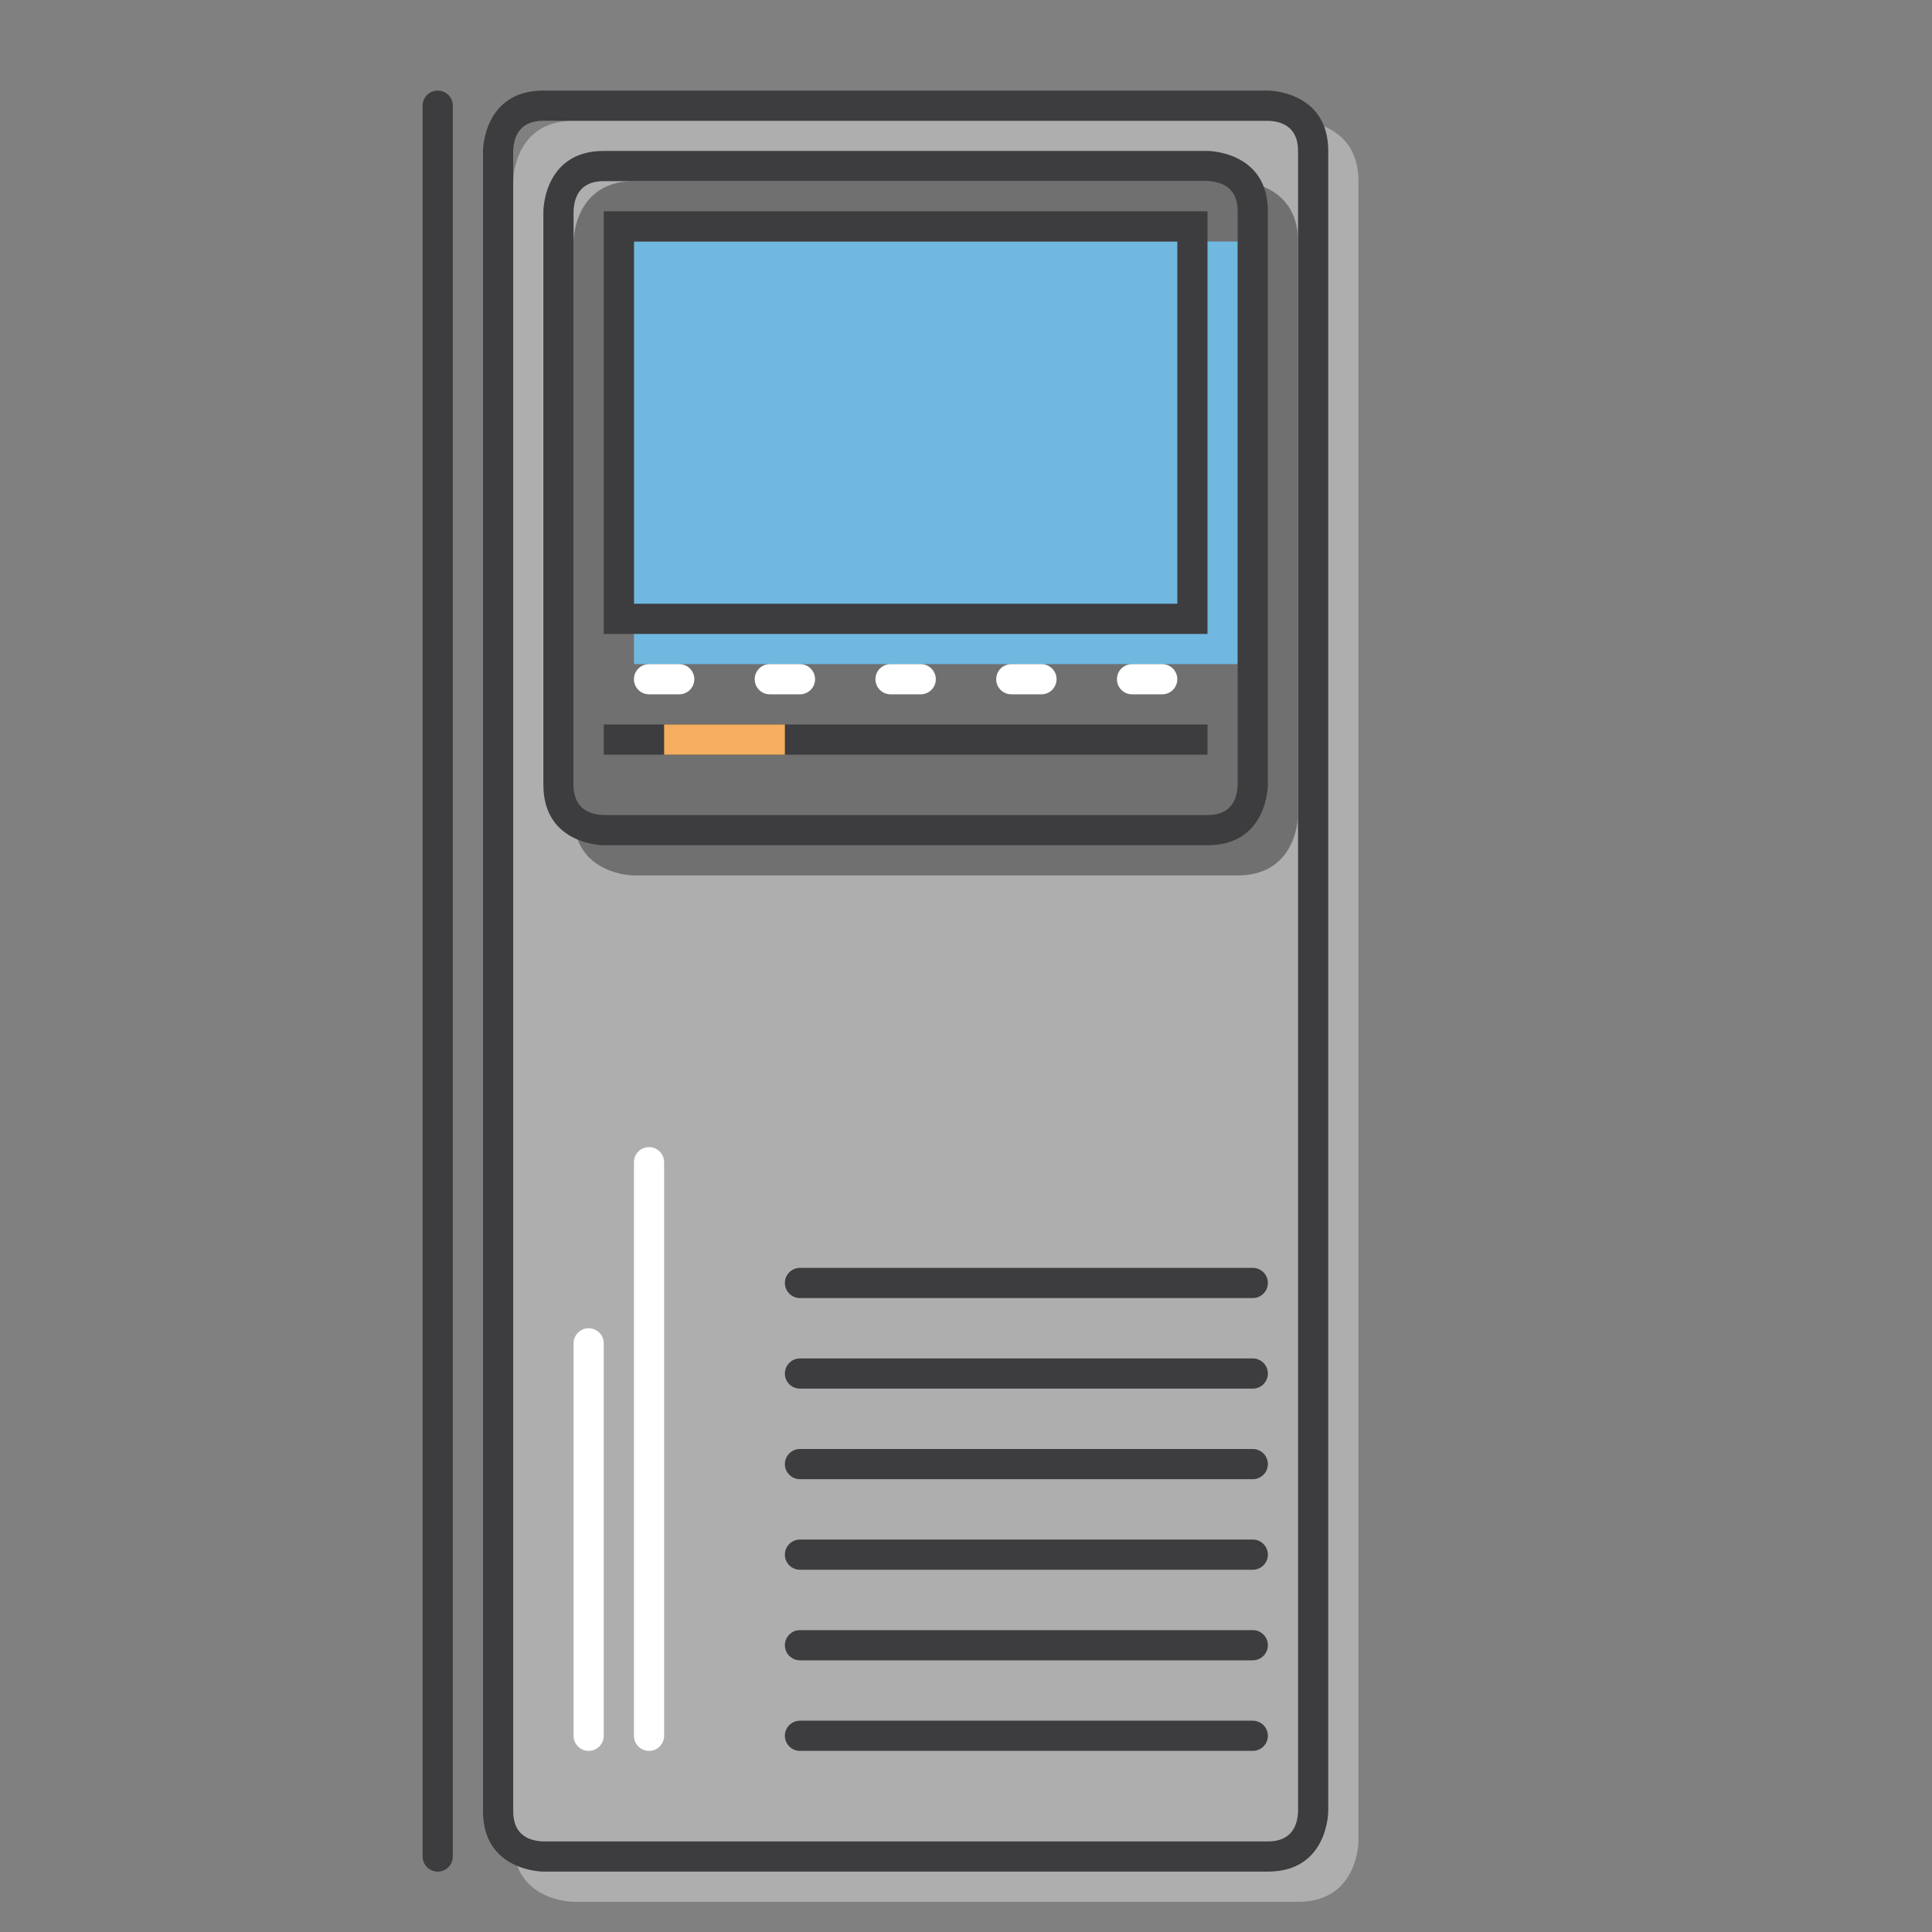 <?xml version="1.0" encoding="utf-8"?>
<!-- Generator: Adobe Illustrator 16.0.0, SVG Export Plug-In . SVG Version: 6.00 Build 0)  -->
<!DOCTYPE svg PUBLIC "-//W3C//DTD SVG 1.1//EN" "http://www.w3.org/Graphics/SVG/1.1/DTD/svg11.dtd">
<svg version="1.1" id="Capa_1" xmlns="http://www.w3.org/2000/svg" xmlns:xlink="http://www.w3.org/1999/xlink" x="0px" y="0px"
	 width="64px" height="64px" viewBox="0 0 64 64" enable-background="new 0 0 64 64" xml:space="preserve">
<rect x="0" y="0" width="64" height="64" fill="#808080" stroke="none"/>
<g>
	<path fill="#AEAEAE" d="M17,6c0,0,0-2,2-2s24,0,24,0s2,0,2,2s0,55,0,55s0,2-2,2s-24,0-24,0s-2,0-2-2S17,6,17,6z"/>
</g>
<g>
	<path fill="#3D3C3E" d="M41.992,4C42.453,4.013,43,4.197,43,5v54.988C42.988,60.45,42.806,61,42,61H18.012
		C17.55,60.988,17,60.806,17,60V5.012C17.012,4.55,17.195,4,18,4H41.992 M42,3c0,0-22,0-24,0s-2,2-2,2s0,53,0,55s2,2,2,2s22,0,24,0
		s2-2,2-2s0-53,0-55S42,3,42,3L42,3z"/>
</g>
<g>
	<path fill="#707070" d="M19,8c0,0,0-2,2-2s20,0,20,0s2,0,2,2s0,19,0,19s0,2-2,2s-20,0-20,0s-2,0-2-2V8z"/>
</g>
<g>
	<rect x="21" y="8" fill="#70B8E0" width="20" height="14"/>
</g>
<rect x="20" y="24" fill="#3D3C3E" width="20" height="1"/>
<rect x="22" y="24" fill="#F5AD60" width="4" height="1"/>
<path fill="#3D3C3E" d="M26,42.5c0-0.276,0.224-0.5,0.5-0.5h15c0.276,0,0.5,0.224,0.5,0.5l0,0c0,0.276-0.224,0.5-0.5,0.5h-15
	C26.224,43,26,42.776,26,42.5L26,42.5z"/>
<path fill="#3D3C3E" d="M26,45.5c0-0.276,0.224-0.5,0.5-0.5h15c0.276,0,0.5,0.224,0.5,0.5l0,0c0,0.276-0.224,0.5-0.5,0.5h-15
	C26.224,46,26,45.776,26,45.5L26,45.5z"/>
<path fill="#3D3C3E" d="M26,48.5c0-0.276,0.224-0.5,0.5-0.5h15c0.276,0,0.5,0.224,0.5,0.5l0,0c0,0.276-0.224,0.5-0.5,0.5h-15
	C26.224,49,26,48.776,26,48.5L26,48.5z"/>
<path fill="#3D3C3E" d="M26,51.5c0-0.276,0.224-0.5,0.5-0.5h15c0.276,0,0.5,0.224,0.5,0.5l0,0c0,0.276-0.224,0.5-0.5,0.5h-15
	C26.224,52,26,51.776,26,51.5L26,51.5z"/>
<path fill="#3D3C3E" d="M26,54.5c0-0.276,0.224-0.5,0.5-0.5h15c0.276,0,0.5,0.224,0.5,0.5l0,0c0,0.276-0.224,0.5-0.5,0.5h-15
	C26.224,55,26,54.776,26,54.5L26,54.5z"/>
<path fill="#3D3C3E" d="M26,57.5c0-0.276,0.224-0.5,0.5-0.5h15c0.276,0,0.5,0.224,0.5,0.5l0,0c0,0.276-0.224,0.5-0.5,0.5h-15
	C26.224,58,26,57.776,26,57.5L26,57.5z"/>
<path fill="#3D3C3E" d="M15,61.5c0,0.276-0.224,0.5-0.5,0.5l0,0c-0.276,0-0.5-0.224-0.5-0.5v-58C14,3.224,14.224,3,14.5,3l0,0
	C14.776,3,15,3.224,15,3.5V61.5z"/>
<g>
	<path fill="#3D3C3E" d="M39.992,6C40.453,6.013,41,6.197,41,7v18.988C40.988,26.45,40.806,27,40,27H20.012
		C19.55,26.988,19,26.805,19,26V7.012C19.012,6.55,19.195,6,20,6H39.992 M40,5c0,0-18,0-20,0s-2,2-2,2v19c0,2,2,2,2,2s18,0,20,0
		s2-2,2-2s0-17,0-19S40,5,40,5L40,5z"/>
</g>
<g>
	<path fill="#3D3C3E" d="M39,8v12H21V8H39 M40,7H20v14h20V7L40,7z"/>
</g>
<path fill="#FFFFFF" d="M23,22.5c0-0.276-0.224-0.5-0.5-0.5h-1c-0.276,0-0.5,0.224-0.5,0.5l0,0c0,0.276,0.224,0.5,0.5,0.5h1
	C22.776,23,23,22.776,23,22.5L23,22.5z"/>
<path fill="#FFFFFF" d="M27,22.5c0-0.276-0.224-0.5-0.5-0.5h-1c-0.276,0-0.5,0.224-0.5,0.5l0,0c0,0.276,0.224,0.5,0.5,0.5h1
	C26.776,23,27,22.776,27,22.5L27,22.5z"/>
<path fill="#FFFFFF" d="M31,22.5c0-0.276-0.224-0.5-0.5-0.5h-1c-0.276,0-0.5,0.224-0.5,0.5l0,0c0,0.276,0.224,0.5,0.5,0.5h1
	C30.776,23,31,22.776,31,22.5L31,22.5z"/>
<path fill="#FFFFFF" d="M35,22.5c0-0.276-0.224-0.5-0.5-0.5h-1c-0.276,0-0.5,0.224-0.5,0.5l0,0c0,0.276,0.224,0.5,0.5,0.5h1
	C34.776,23,35,22.776,35,22.5L35,22.5z"/>
<path fill="#FFFFFF" d="M39,22.5c0-0.276-0.224-0.5-0.5-0.5h-1c-0.276,0-0.5,0.224-0.5,0.5l0,0c0,0.276,0.224,0.5,0.5,0.5h1
	C38.776,23,39,22.776,39,22.5L39,22.5z"/>
<path fill="#FFFFFF" d="M20,44.5c0-0.276-0.224-0.5-0.5-0.5l0,0c-0.276,0-0.5,0.224-0.5,0.5v13c0,0.276,0.224,0.5,0.5,0.5l0,0
	c0.276,0,0.5-0.224,0.5-0.5V44.5z"/>
<path fill="#FFFFFF" d="M22,38.5c0-0.276-0.224-0.5-0.5-0.5l0,0c-0.276,0-0.5,0.224-0.5,0.5v19c0,0.276,0.224,0.5,0.5,0.5l0,0
	c0.276,0,0.5-0.224,0.5-0.5V38.5z"/>
</svg>

